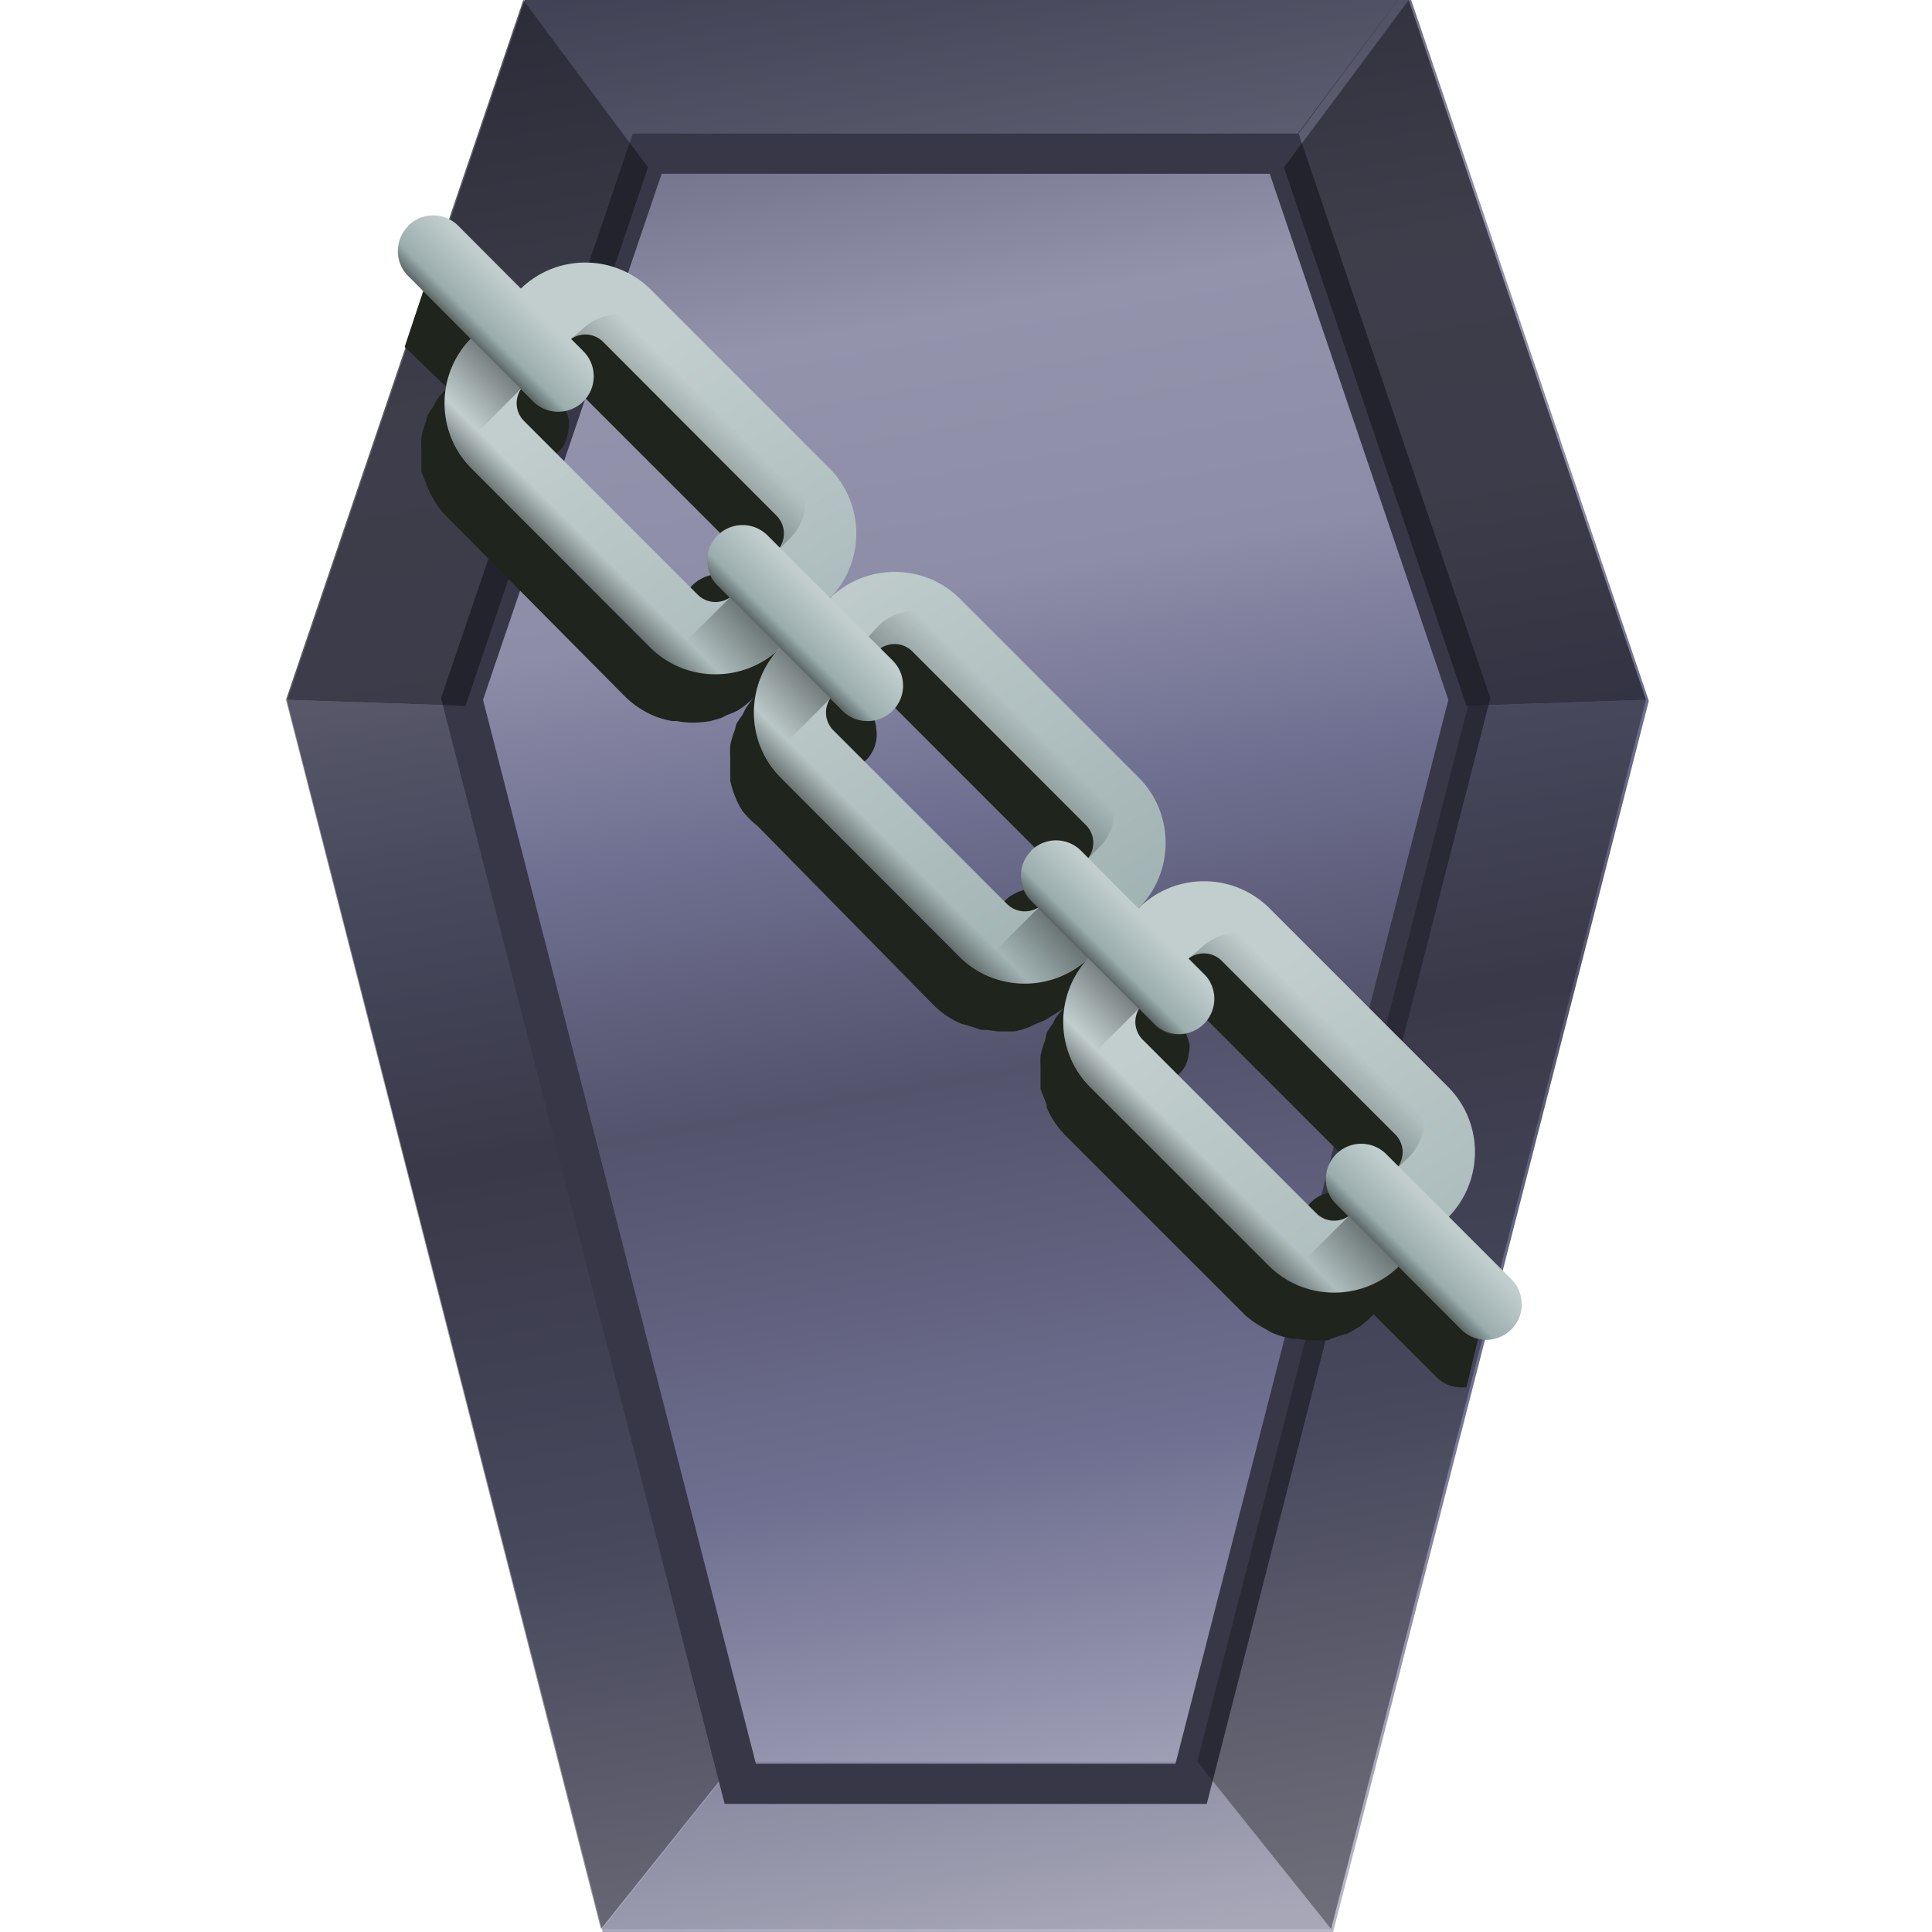 <?xml version="1.0" encoding="UTF-8" standalone="no"?><svg xmlns:dc="http://purl.org/dc/elements/1.1/" xmlns:cc="http://creativecommons.org/ns#" xmlns:rdf="http://www.w3.org/1999/02/22-rdf-syntax-ns#" xmlns="http://www.w3.org/2000/svg" xmlns:xlink="http://www.w3.org/1999/xlink" width="48" height="48" viewBox="0 0 12.7 12.7"><defs><linearGradient id="e" x1="228.05" x2="2.6" y1="326.56" y2="-25.34" gradientTransform="matrix(.042 0 0 -.042 20.88 29.4)" gradientUnits="userSpaceOnUse"><stop stop-color="#C2CECE" offset="0"/><stop stop-color="#97AAAA" offset="1"/></linearGradient><linearGradient id="f" x1="97.43" x2="167.02" y1="224.12" y2="154.54" gradientTransform="matrix(.042 0 0 -.042 20.88 29.4)" gradientUnits="userSpaceOnUse"><stop stop-color="#363F3E" stop-opacity="0" offset="0"/><stop stop-color="#303033" offset="1"/></linearGradient><linearGradient id="g" x1="178.6" x2="203.92" y1="135.12" y2="109.8" gradientTransform="matrix(.042 0 0 -.042 20.88 29.4)" gradientUnits="userSpaceOnUse"><stop stop-color="#363F3E" stop-opacity="0" offset="0"/><stop stop-color="#303033" offset="1"/></linearGradient><linearGradient id="h" x1="222.35" x2="-3.1" y1="122.48" y2="117.61" gradientTransform="matrix(.042 0 0 -.042 20.88 29.4)" gradientUnits="userSpaceOnUse"><stop stop-color="#C2CECE" offset="0"/><stop stop-color="#97AAAA" offset="1"/></linearGradient><linearGradient id="i" x1="374.04" x2="148.59" y1="438.94" y2="87.04" gradientTransform="matrix(.042 0 0 -.042 20.88 29.4)" gradientUnits="userSpaceOnUse"><stop stop-color="#C2CECE" offset="0"/><stop stop-color="#97AAAA" offset="1"/></linearGradient><linearGradient id="j" x1="299.35" x2="368.18" y1="426.19" y2="357.36" gradientTransform="matrix(.042 0 0 -.042 20.88 29.4)" gradientUnits="userSpaceOnUse"><stop stop-color="#363F3E" stop-opacity="0" offset="0"/><stop stop-color="#303033" offset="1"/></linearGradient><linearGradient id="k" x1="384.51" x2="409.83" y1="341.03" y2="315.71" gradientTransform="matrix(.042 0 0 -.042 20.88 29.4)" gradientUnits="userSpaceOnUse"><stop stop-color="#363F3E" stop-opacity="0" offset="0"/><stop stop-color="#303033" offset="1"/></linearGradient><linearGradient id="l" x1="222.45" x2="-3" y1="323.94" y2="319.07" gradientTransform="matrix(.042 0 0 -.042 20.88 29.4)" gradientUnits="userSpaceOnUse"><stop stop-color="#C2CECE" offset="0"/><stop stop-color="#97AAAA" offset="1"/></linearGradient><linearGradient id="m" x1="281.66" x2="227.45" y1="237.97" y2="292.18" gradientTransform="matrix(.042 0 0 -.042 20.88 29.4)" gradientUnits="userSpaceOnUse"><stop stop-color="#363F3E" stop-opacity="0" offset="0"/><stop stop-color="#303033" offset="1"/></linearGradient><linearGradient id="n" x1="222.39" x2="247.73" y1="297.24" y2="271.9" gradientTransform="matrix(.042 0 0 -.042 20.88 29.4)" gradientUnits="userSpaceOnUse"><stop stop-color="#C2CECE" offset="0"/><stop stop-color="#97AAAA" offset="1"/></linearGradient><linearGradient id="o" x1="245.74" x2="258.96" y1="273.89" y2="260.67" gradientTransform="matrix(.042 0 0 -.042 20.88 29.4)" gradientUnits="userSpaceOnUse"><stop stop-color="#363F3E" stop-opacity="0" offset="0"/><stop stop-color="#303033" offset="1"/></linearGradient><linearGradient id="p" x1="374.04" x2="148.59" y1="438.94" y2="87.04" gradientTransform="matrix(.042 0 0 -.042 3.72 46.56)" gradientUnits="userSpaceOnUse"><stop stop-color="#C2CECE" offset="0"/><stop stop-color="#97AAAA" offset="1"/></linearGradient><linearGradient id="q" x1="299.35" x2="368.18" y1="426.19" y2="357.36" gradientTransform="matrix(.042 0 0 -.042 3.72 46.56)" gradientUnits="userSpaceOnUse"><stop stop-color="#363F3E" stop-opacity="0" offset="0"/><stop stop-color="#303033" offset="1"/></linearGradient><linearGradient id="r" x1="384.51" x2="409.83" y1="341.03" y2="315.71" gradientTransform="matrix(.042 0 0 -.042 3.72 46.56)" gradientUnits="userSpaceOnUse"><stop stop-color="#363F3E" stop-opacity="0" offset="0"/><stop stop-color="#303033" offset="1"/></linearGradient><linearGradient id="s" x1="222.45" x2="-3" y1="323.94" y2="319.07" gradientTransform="matrix(.042 0 0 -.042 3.72 46.56)" gradientUnits="userSpaceOnUse"><stop stop-color="#C2CECE" offset="0"/><stop stop-color="#97AAAA" offset="1"/></linearGradient><linearGradient id="t" x1="281.66" x2="227.45" y1="237.97" y2="292.18" gradientTransform="matrix(.042 0 0 -.042 3.72 46.56)" gradientUnits="userSpaceOnUse"><stop stop-color="#363F3E" stop-opacity="0" offset="0"/><stop stop-color="#303033" offset="1"/></linearGradient><linearGradient id="u" x1="222.39" x2="247.73" y1="297.24" y2="271.9" gradientTransform="matrix(.042 0 0 -.042 3.72 46.56)" gradientUnits="userSpaceOnUse"><stop stop-color="#C2CECE" offset="0"/><stop stop-color="#97AAAA" offset="1"/></linearGradient><linearGradient id="v" x1="245.74" x2="258.96" y1="273.89" y2="260.67" gradientTransform="matrix(.042 0 0 -.042 3.72 46.56)" gradientUnits="userSpaceOnUse"><stop stop-color="#363F3E" stop-opacity="0" offset="0"/><stop stop-color="#303033" offset="1"/></linearGradient><linearGradient id="w" x1="281.66" x2="227.45" y1="237.97" y2="292.18" gradientTransform="matrix(.042 0 0 -.042 12.3 37.98)" gradientUnits="userSpaceOnUse"><stop stop-color="#363F3E" stop-opacity="0" offset="0"/><stop stop-color="#303033" offset="1"/></linearGradient><linearGradient id="x" x1="222.39" x2="247.73" y1="297.24" y2="271.9" gradientTransform="matrix(.042 0 0 -.042 12.18 38.15)" gradientUnits="userSpaceOnUse"><stop stop-color="#C2CECE" offset="0"/><stop stop-color="#97AAAA" offset="1"/></linearGradient><linearGradient id="y" x1="245.74" x2="258.96" y1="273.89" y2="260.67" gradientTransform="matrix(.042 0 0 -.042 12.18 38.15)" gradientUnits="userSpaceOnUse"><stop stop-color="#363F3E" stop-opacity="0" offset="0"/><stop stop-color="#303033" offset="1"/></linearGradient><linearGradient id="z" x1="281.66" x2="227.45" y1="237.97" y2="292.18" gradientTransform="matrix(.042 0 0 -.042 29.46 20.82)" gradientUnits="userSpaceOnUse"><stop stop-color="#363F3E" stop-opacity="0" offset="0"/><stop stop-color="#303033" offset="1"/></linearGradient><linearGradient id="A" x1="222.39" x2="247.73" y1="297.24" y2="271.9" gradientTransform="matrix(.042 0 0 -.042 29.46 20.82)" gradientUnits="userSpaceOnUse"><stop stop-color="#C2CECE" offset="0"/><stop stop-color="#97AAAA" offset="1"/></linearGradient><linearGradient id="B" x1="245.74" x2="258.96" y1="273.89" y2="260.67" gradientTransform="matrix(.042 0 0 -.042 29.46 20.82)" gradientUnits="userSpaceOnUse"><stop stop-color="#363F3E" stop-opacity="0" offset="0"/><stop stop-color="#303033" offset="1"/></linearGradient><linearGradient gradientTransform="translate(0 .04)" xlink:href="#a" id="b" x1="18.18" y1="-1.47" x2="26.95" y2="48.32" gradientUnits="userSpaceOnUse"/><linearGradient id="a"><stop offset="0" stop-color="#53536c"/><stop offset=".2" stop-color="#9393ac"/><stop offset=".33" stop-color="#8d8da8"/><stop offset=".44" stop-color="#6f6f91"/><stop offset=".57" stop-color="#53536c"/><stop offset=".76" stop-color="#6f6f91"/><stop offset="1" stop-color="#b7b7c8"/></linearGradient><clipPath id="c"><path d="M-5.02.03l-3.1 4.15H-23.9l-4.55 13.4 6.73 26.24h11.44l6.73-26.24-4.55-13.4z" fill="url(#linearGradient1212)"/></clipPath><filter id="d" x="-.08" width="1.17" y="-.05" height="1.09" color-interpolation-filters="sRGB"><feGaussianBlur stdDeviation=".86"/></filter></defs><path d="M40.9 17.46L33.07 48H14.95L7.12 17.46l5.9-17.4H35z" fill="url(#b)" transform="matrix(.265 0 0 .265 0 -.02)"/><path d="M4.84 11.58l-.88 1.1h4.79l-.88-1.1z" fill="#1c1c24" fill-opacity=".1"/><path d="M3.44 0l.82 1.1h4.18L9.26 0z" fill="#1c1c24" fill-opacity=".35"/><path d="M4.83 11.58l-.88 1.1L1.88 4.6l1.17.04z" fill="#1c1c24" fill-opacity=".47"/><path d="M-5.02.03l-3.1 4.15H-23.9l-4.55 13.4 6.73 26.24h11.44l6.73-26.24-4.55-13.4z" clip-path="url(#c)" transform="matrix(.277 0 0 .277 10.78 -.28)" fill="none" stroke="#373748" stroke-width="1.91" filter="url(#d)"/><path d="M1.88 4.6L3.44 0l.82 1.1-1.2 3.54zm8.94 0L9.26 0l-.82 1.1 1.2 3.54z" fill="#1c1c24" fill-opacity=".71"/><path d="M7.87 11.58l.88 1.1 2.07-8.08-1.17.04z" fill="#1c1c24" fill-opacity=".47"/><path fill="#1f241c" d="M9.74 8.7l-.39-.39a.6.6 0 0 0 0-.85L8.18 6.3a.6.6 0 0 0-.86 0 .6.6 0 0 0 0-.86L6.15 4.26a.6.6 0 0 0-.86 0 .6.6 0 0 0 0-.86L4.12 2.23a.6.6 0 0 0-.86 0l-.4-.42-.04-.01-.16.48.28.27a.62.62 0 0 0-.07.08l-.02.04a.6.6 0 0 0-.04.06l-.01.04a.6.6 0 0 0-.03.11.6.6 0 0 0 0 .07v.15l.04.1a.6.6 0 0 0 .13.2l1.17 1.18a.61.61 0 0 0 .2.13.6.6 0 0 0 .11.03h.03a.7.7 0 0 0 .08.01h.04a.72.72 0 0 0 .1-.01l.07-.02.04-.02a.59.59 0 0 0 .07-.03l.03-.02a.61.61 0 0 0 .08-.07.6.6 0 0 0-.06.08l-.02.04a.6.6 0 0 0-.04.06l-.01.04a.6.6 0 0 0-.03.1v.01a.6.6 0 0 0 0 .07v.15a.6.6 0 0 0 .08.2.6.6 0 0 0 .1.1l1.16 1.18a.59.59 0 0 0 .18.12l.04.01.09.03h.04l.07.01h.11l.04-.01a.6.6 0 0 0 .06-.02l.04-.02a.6.6 0 0 0 .07-.03l.03-.02A.61.61 0 0 0 7 6.62a.61.61 0 0 0-.06.07l-.02.04a.6.6 0 0 0-.04.06l-.01.05a.6.6 0 0 0-.03.1.6.6 0 0 0 0 .07v.15l.04.1v.02a.6.6 0 0 0 .12.18l1.18 1.18a.6.6 0 0 0 .11.08l.07.04a.63.63 0 0 0 .13.04h.04l.06.01h.05a.7.7 0 0 0 .06 0h.03l.02-.01.06-.02.03-.01h.01a.6.6 0 0 0 .07-.04l.02-.01.01-.01a.6.6 0 0 0 .08-.07l.41.41a.23.23 0 0 0 .17.07h.03zM3.69 2.53c.04 0 .08.01.11.04l1.14 1.14c.06.06.06.15.02.21l-.08-.08a.23.23 0 0 0-.28-.03.23.23 0 0 0-.05.36l.08.08a.16.16 0 0 1-.2-.02L3.28 3.1a.16.16 0 0 1-.01-.2l.08.07a.23.23 0 0 0 .36-.05c.02-.04.03-.1.03-.14 0-.05-.03-.1-.07-.14l-.07-.07a.16.16 0 0 1 .09-.03zm2.03 2.02c.04 0 .08.02.11.05l1.14 1.14c.05.05.06.12.04.18 0 .02-.02.03-.03.04l-.04-.05a.23.23 0 0 0-.28-.03.23.23 0 0 0-.12.2c0 .06.03.12.07.16l.04.04a.16.16 0 0 1-.2-.02L5.31 5.12a.16.16 0 0 1-.01-.2l.08.07a.23.23 0 0 0 .32 0 .24.24 0 0 0 .06-.2.2.2 0 0 0-.06-.13l-.07-.07a.16.16 0 0 1 .09-.04zm2.03 2.03c.04 0 .08.02.11.05L9 7.77c.06.06.06.15.02.21l-.08-.08a.23.23 0 0 0-.28-.03.23.23 0 0 0-.11.2c0 .06.02.11.06.16l.08.08a.16.16 0 0 1-.2-.02L7.33 7.15a.16.16 0 0 1-.02-.2l.11.11a.23.23 0 0 0 .33 0 .23.23 0 0 0 .04-.05c.02-.04.03-.1.03-.14a.27.27 0 0 0-.07-.14l-.11-.11a.16.16 0 0 1 .1-.04z"/><g stroke-width=".04"><path transform="matrix(-.237 0 0 .237 12.58 -.08)" fill="url(#e)" d="M26.45 16.95L21.5 21.9c-1 1-1 2.63 0 3.63l1.34 1.34c1 1 2.63 1 3.63 0l4.95-4.96c1-1 1-2.62 0-3.63l-1.34-1.33c-1-1-2.63-1-3.63 0zm-2.29 8.46l-1.2-1.2a.7.7 0 0 1 0-.99l4.82-4.82a.7.7 0 0 1 .98 0l1.2 1.2a.7.7 0 0 1 0 1l-4.81 4.81a.7.7 0 0 1-.99 0z"/><path transform="matrix(-.237 0 0 .237 12.58 -.08)" fill="url(#f)" d="M22.95 24.2a.7.7 0 0 1 0-.98l4.83-4.82a.7.7 0 0 1 .98 0l.33-.3-.37-.4a1.44 1.44 0 0 0-2.03 0l-4.1 4.1a1.44 1.44 0 0 0 0 2.04z"/><path transform="matrix(-.237 0 0 .237 12.58 -.08)" fill="url(#g)" d="M31.42 18.29l-1.12-1.12.23.22c1 1 1 2.63 0 3.63l-4.95 4.95c-1 1-2.63 1-3.63 0l-.23-.22 1.12 1.12c1 1 2.63 1 3.63 0l4.95-4.96c1-1 1-2.62 0-3.62z"/><path transform="matrix(-.237 0 0 .237 12.58 -.08)" fill="url(#h)" d="M23.27 24.52l-.16-.16z"/><path transform="matrix(-.237 0 0 .237 12.58 -.08)" fill="url(#i)" d="M35.03 8.37l-4.95 4.95c-1 1-1 2.63 0 3.63l1.34 1.34c1 1 2.63 1 3.63 0L40 13.33c1-1 1-2.62 0-3.62l-1.34-1.34c-1-1-2.62-1-3.63 0zm-2.29 8.46l-1.2-1.2a.7.7 0 0 1 0-.99l4.81-4.82a.7.7 0 0 1 .99 0l1.2 1.2a.7.7 0 0 1 0 1l-4.81 4.81a.7.7 0 0 1-.99 0z"/><path transform="matrix(-.237 0 0 .237 12.58 -.08)" fill="url(#j)" d="M31.53 15.63a.7.7 0 0 1 0-.99l4.82-4.82a.7.7 0 0 1 .99 0l-.4-.34a1.44 1.44 0 0 0-2.03 0l-3.75 3.75a1.44 1.44 0 0 0 0 2.03z"/><path transform="matrix(-.237 0 0 .237 12.58 -.08)" fill="url(#k)" d="M40 9.7l-1.12-1.1.23.22c1 1 1 2.63 0 3.63l-4.95 4.95c-1 1-2.63 1-3.63 0l-.23-.22 1.12 1.12c1 1 2.63 1 3.63 0L40 13.33c1-1 1-2.62 0-3.62z"/><path transform="matrix(-.237 0 0 .237 12.58 -.08)" fill="url(#l)" d="M31.85 15.94l-.16-.16z"/><path transform="matrix(-.237 0 0 .237 12.58 -.08)" fill="url(#m)" d="M31.42 18.29c.86.85.98 2.17.37 3.16l-.9-.9-.84-.84-.2-.2 1.24-1.26.15-.14.14-.15 1.25-1.25 1.95 1.94c-.99.62-2.3.5-3.16-.37z"/><path transform="matrix(-.237 0 0 .237 12.58 -.08)" fill="url(#n)" d="M33.18 15.19a.98.98 0 0 0-1.39 0l-3.47 3.47a.98.98 0 0 0 1.39 1.39l3.47-3.48c.38-.38.38-1 0-1.38z"/><path transform="matrix(-.237 0 0 .237 12.58 -.08)" fill="url(#o)" d="M33.18 15.19a.98.98 0 0 0-.22-.17c.2.37.15.85-.17 1.16l-3.47 3.48a.98.98 0 0 1-1.17.16.98.98 0 0 0 1.56.23l3.47-3.48c.38-.38.38-1 0-1.38z"/><path transform="matrix(-.237 0 0 .237 12.58 -.08)" fill="url(#p)" d="M17.87 25.53l-4.95 4.95c-1 1-1 2.62 0 3.63l1.34 1.33c1 1 2.63 1 3.63 0l4.95-4.95c1-1 1-2.62 0-3.63l-1.34-1.33c-1-1-2.63-1-3.63 0zm-2.29 8.46l-1.2-1.2a.7.7 0 0 1 0-.99l4.82-4.82a.7.7 0 0 1 .98 0l1.2 1.2a.7.7 0 0 1 0 1l-4.81 4.81a.7.7 0 0 1-.99 0z"/><path transform="matrix(-.237 0 0 .237 12.58 -.08)" fill="url(#q)" d="M14.37 32.78a.7.7 0 0 1 0-.98l4.83-4.82a.7.7 0 0 1 .98 0l-.4-.34a1.44 1.44 0 0 0-2.03 0L14 30.4a1.44 1.44 0 0 0 0 2.03z"/><path transform="matrix(-.237 0 0 .237 12.58 -.08)" fill="url(#r)" d="M22.84 26.86l-1.12-1.11.23.22c1 1 1 2.63 0 3.63L17 34.55c-1 1-2.63 1-3.63 0l-.23-.22 1.12 1.12c1 1 2.63 1 3.63 0l4.95-4.96c1-1 1-2.62 0-3.62z"/><path transform="matrix(-.237 0 0 .237 12.58 -.08)" fill="url(#s)" d="M14.69 33.1l-.16-.16z"/><path transform="matrix(-.237 0 0 .237 12.58 -.08)" fill="url(#t)" d="M14.26 35.45c.86.85 2.17.98 3.16.36l-1.95-1.94-1.25 1.25-.14.15-.07.07z"/><path transform="matrix(-.237 0 0 .237 12.58 -.08)" fill="url(#u)" d="M16.02 32.35a.98.98 0 0 0-1.39 0l-3.47 3.47a.98.98 0 0 0 1.39 1.39l3.47-3.48c.38-.38.38-1 0-1.38z"/><path transform="matrix(-.237 0 0 .237 12.58 -.08)" fill="url(#v)" d="M16.02 32.35a.98.98 0 0 0-.22-.17c.2.37.15.85-.17 1.16l-3.47 3.48a.98.98 0 0 1-1.17.16.98.98 0 0 0 1.56.23l3.47-3.48c.38-.38.38-1 0-1.38z"/><path transform="matrix(-.237 0 0 .237 12.58 -.08)" fill="url(#w)" d="M22.84 26.86c.86.86.98 2.18.37 3.17l-.9-.9-.84-.84-.2-.2 1.24-1.26.15-.14.14-.15 1.25-1.25L26 27.23c-.99.62-2.3.5-3.16-.37z"/><path transform="matrix(-.237 0 0 .237 12.58 -.08)" fill="url(#x)" d="M24.49 23.94a.98.98 0 0 0-1.4 0l-3.46 3.47A.98.98 0 0 0 21 28.8l3.48-3.48c.38-.38.38-1 0-1.38z"/><path transform="matrix(-.237 0 0 .237 12.58 -.08)" fill="url(#y)" d="M24.49 23.94a.98.98 0 0 0-.23-.17c.2.37.15.85-.16 1.16l-3.48 3.48a.98.98 0 0 1-1.16.16.98.98 0 0 0 1.55.23l3.48-3.48c.38-.38.38-1 0-1.38z"/><path transform="matrix(-.237 0 0 .237 12.58 -.08)" fill="url(#z)" d="M39.83 9.52h-.01l-.15.15-1.25 1.25.21.2.85.85.89.9c.61-1 .49-2.3-.37-3.16z"/><path transform="matrix(-.237 0 0 .237 12.58 -.08)" fill="url(#A)" d="M41.76 6.6a.98.98 0 0 0-1.39 0l-3.47 3.48a.98.98 0 0 0 1.39 1.39l3.47-3.48c.38-.38.38-1 0-1.38z"/><path transform="matrix(-.237 0 0 .237 12.58 -.08)" fill="url(#B)" d="M41.76 6.6a.98.98 0 0 0-.22-.16c.2.37.15.85-.17 1.16l-3.47 3.48a.98.98 0 0 1-1.17.16.98.98 0 0 0 1.56.23l3.47-3.48c.38-.38.38-1 0-1.38z"/></g></svg>